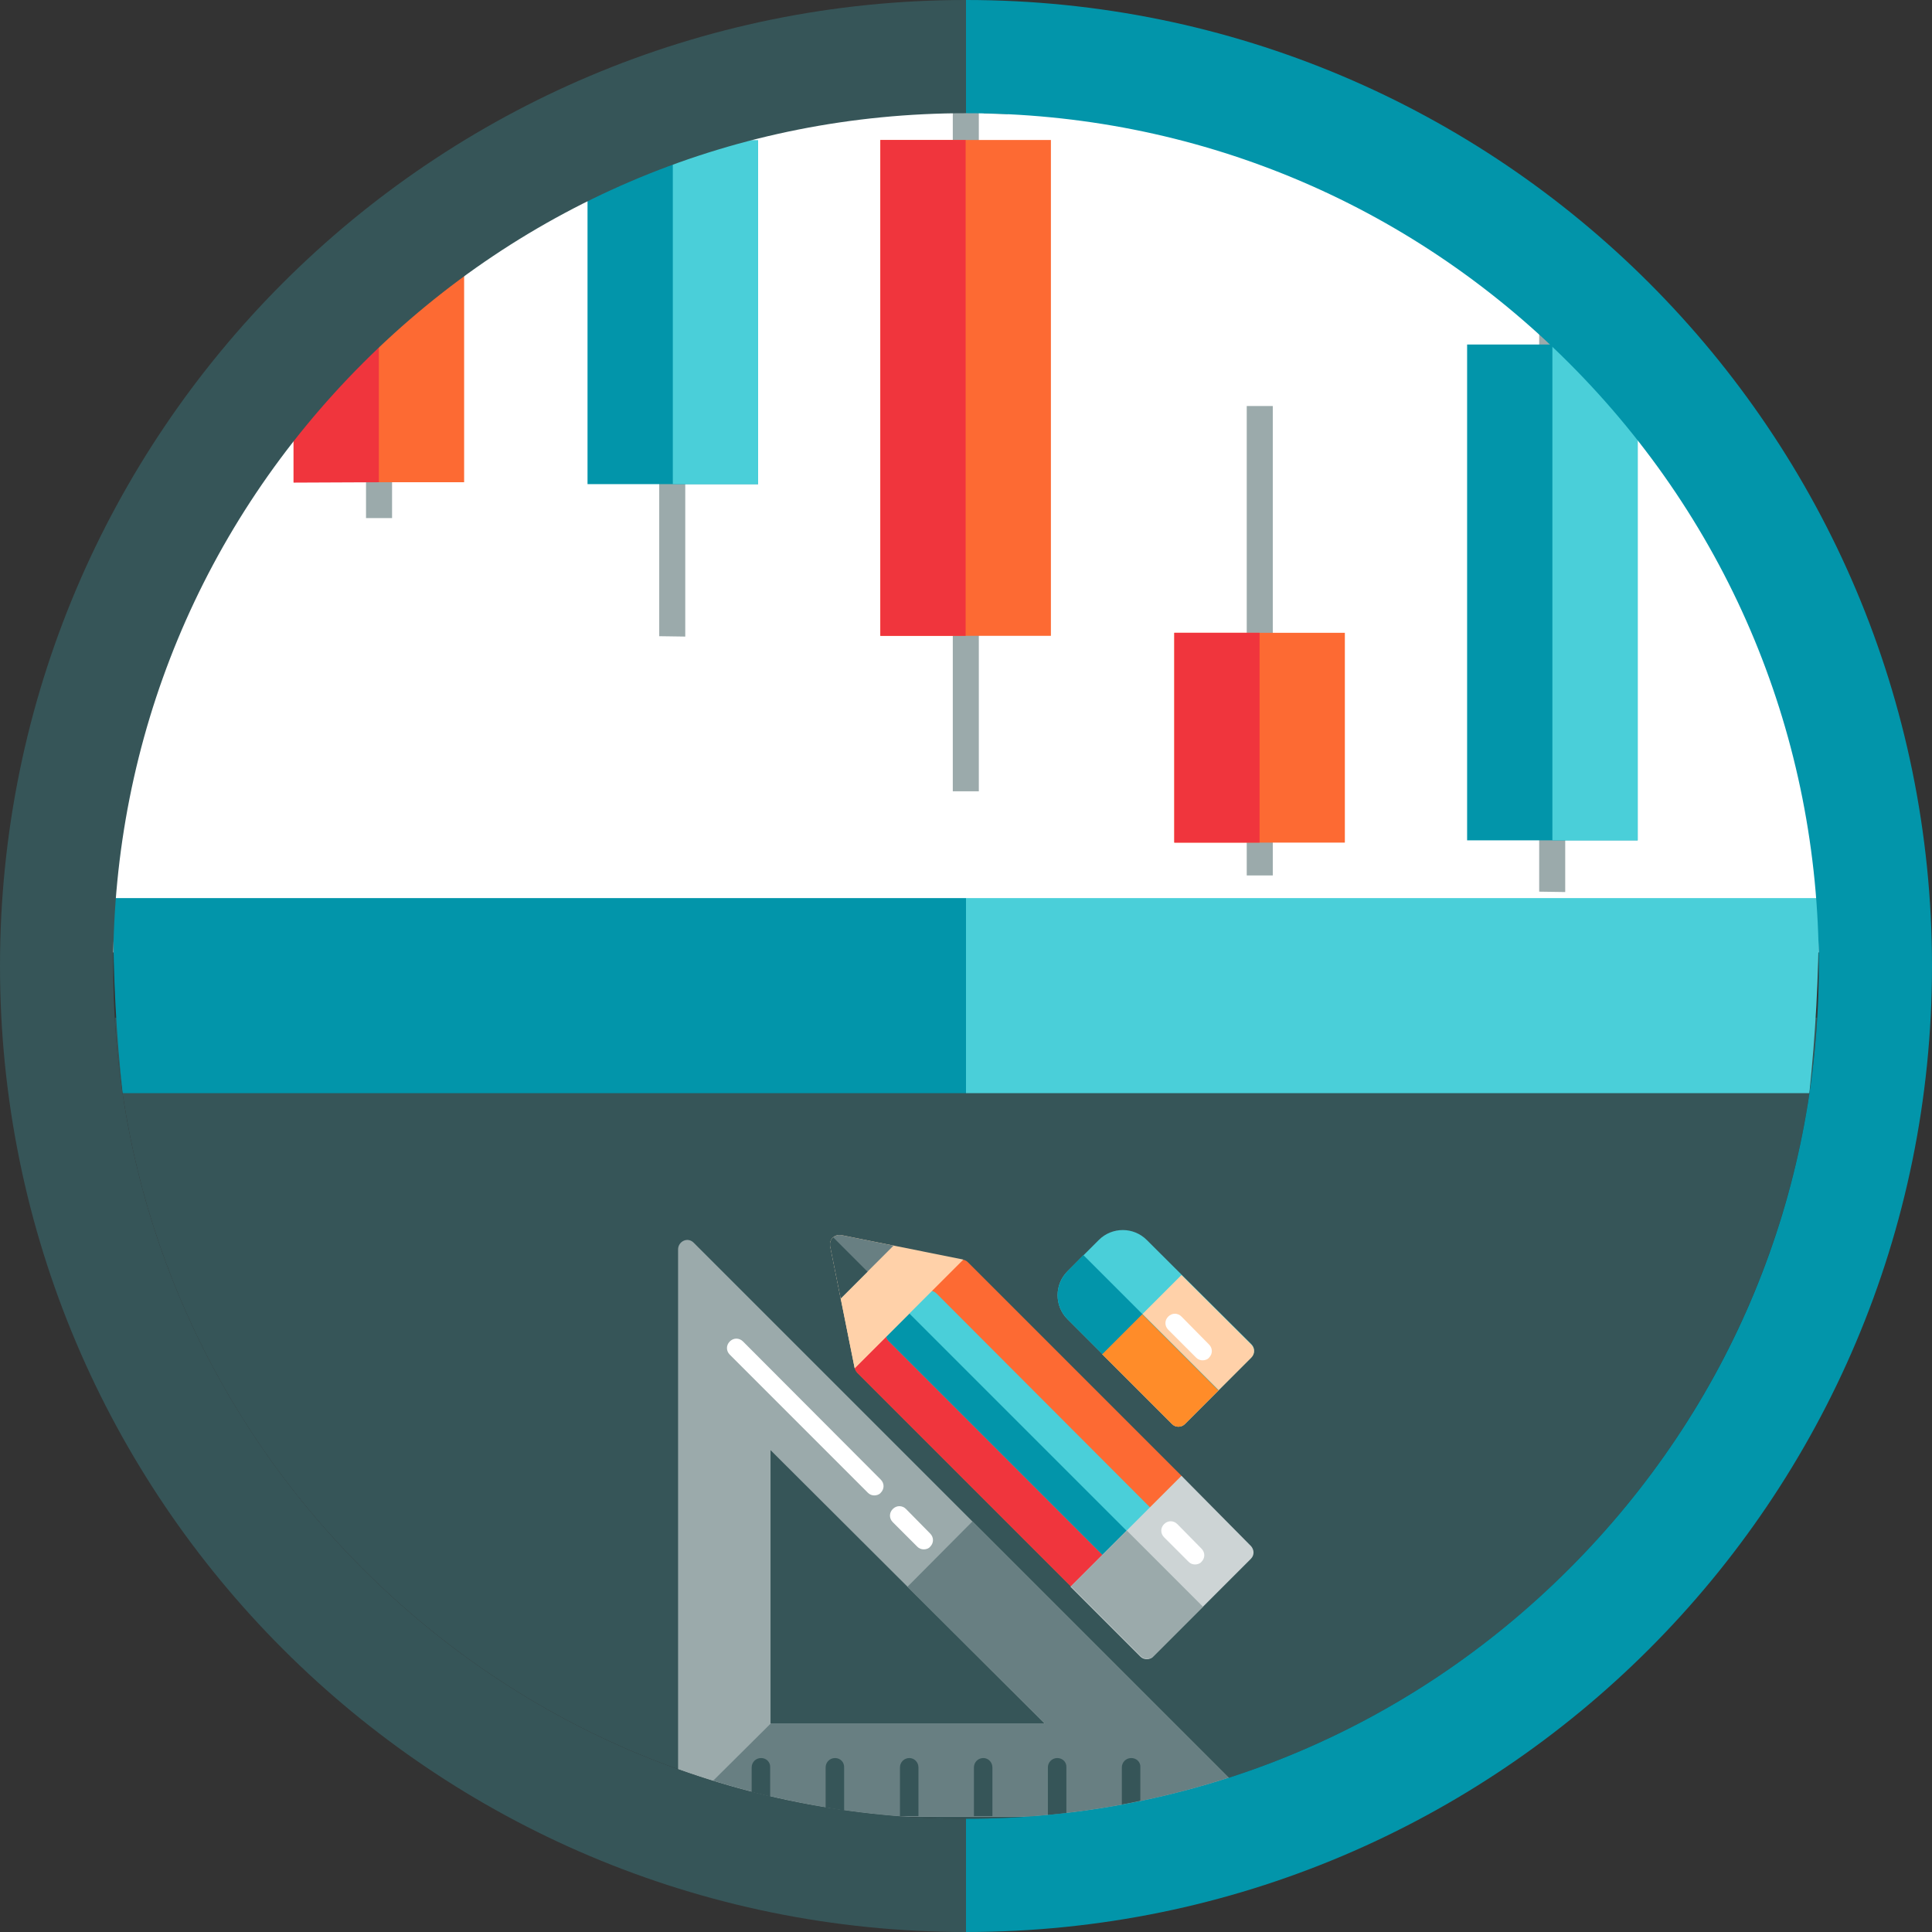 <?xml version="1.0" encoding="utf-8"?>
<!-- Generator: Adobe Illustrator 19.0.0, SVG Export Plug-In . SVG Version: 6.00 Build 0)  -->
<svg version="1.1" id="Layer_1" xmlns="http://www.w3.org/2000/svg" xmlns:xlink="http://www.w3.org/1999/xlink" x="0px" y="0px"
	 viewBox="96 11 512 512" style="enable-background:new 96 11 512 512;" xml:space="preserve">
<rect x="96" y="11" width="512" height="512" fill="#333333" stroke="none"/>
<style type="text/css">
	.st0{display:none;fill:#FFD1A9;}
	.st1{display:none;fill:#FF8C29;}
	.st2{display:none;fill:#FFFFFF;}
	.st3{display:none;fill:#F0353D;}
	.st4{fill:#FFFFFF;}
	.st5{fill:#365558;}
	.st6{fill:#9BAAAB;}
	.st7{fill:#FD6A33;}
	.st8{fill:#F0353D;}
	.st9{fill:#0295AA;}
	.st10{fill:#4ACFD9;}
	.st11{fill:#687F82;}
	.st12{fill:#FFD1A9;}
	.st13{fill:#CDD4D5;}
	.st14{fill:#FF8C29;}
</style>
<path class="st0" d="M543,174.1c-63.4,0-114.9,51.5-114.9,114.9S479.6,403.9,543,403.9S657.9,352.4,657.9,289S606.4,174.1,543,174.1
	z"/>
<path class="st1" d="M428.1,289c0,63.4,51.5,114.9,114.9,114.9V174.1C479.6,174.1,428.1,225.6,428.1,289z"/>
<path class="st2" d="M615.6,271.4c-3.3,0-6.4-2.1-7.6-5.3c-5.9-16.7-18.4-30.9-34.4-38.8c-4-2-5.6-6.8-3.6-10.7
	c2-4,6.8-5.6,10.7-3.6c19.6,9.8,35.1,27.2,42.4,47.8c1.5,4.2-0.7,8.8-4.9,10.2C617.4,271.2,616.5,271.4,615.6,271.4z"/>
<path class="st3" d="M586.4,281.8l-65-50.4c-2.4-1.9-5.7-2.2-8.4-0.9c-2.7,1.3-4.5,4.1-4.5,7.2v102.6c0,3.1,1.8,5.9,4.6,7.2
	c1.1,0.5,2.3,0.8,3.5,0.8c1.8,0,3.6-0.6,5-1.8l65-52.2c1.9-1.5,3-3.9,3-6.3C589.5,285.6,588.3,283.3,586.4,281.8z"/>
<path class="st4" d="M352.3,27.9c-63.4,0-123.1,26.1-167.9,73.4c-41.5,43.7-65.7,100.8-69.1,162.1h474.1
	c-3.4-61.2-27.7-118.3-69.1-162.1C475.4,53.9,415.7,27.9,352.3,27.9z"/>
<path class="st5" d="M352,493c60.4,0,117.1-23.5,159.8-66.2c39.4-39.4,62.5-90.9,65.8-146.1H126.4c3.3,55.2,26.3,106.7,65.8,146.1
	C234.9,469.5,291.6,493,352,493z"/>
<path class="st6" d="M199.9,148.3v-64c-2.3,1.6-4.6,3.3-6.9,5v59H199.9z"/>
<path class="st7" d="M219,138.8V78.9h-11c-12.1,7.7-23.5,16.5-34.2,26.3v33.6L219,138.8L219,138.8z"/>
<path class="st8" d="M196.4,138.8v-52c-7.9,5.7-15.4,11.8-22.6,18.5v33.6L196.4,138.8L196.4,138.8z"/>
<path class="st6" d="M291.1,30.6h-6.4v20.6c2.1-0.7,4.3-1.3,6.4-1.9V30.6z"/>
<path class="st6" d="M277.6,179.7V48.4c-2.3,0.6-4.6,1.3-6.9,1.9v129.3L277.6,179.7L277.6,179.7z"/>
<path class="st9" d="M267,49v8.4c8.1-3.3,16.4-6.1,24.9-8.4H267z"/>
<path class="st9" d="M296.9,139.3V48.2h-18.4c-9.1,2.4-18.1,5.3-26.8,8.7v82.4H296.9z"/>
<path class="st10" d="M288,49v1.1c1.3-0.4,2.6-0.8,3.9-1.1H288z"/>
<path class="st10" d="M296.9,139.3V48.2h-18.4c-1.4,0.4-2.8,0.8-4.2,1.2v89.9H296.9z"/>
<path class="st6" d="M363.1,29.1h-6.4v12c2.1,0,4.3,0.1,6.4,0.2V29.1z"/>
<path class="st6" d="M355.4,220.7V40.2c-2.3-0.1-4.6-0.2-6.9-0.2v180.7H355.4z"/>
<rect x="329.3" y="48.1" class="st7" width="45.2" height="131.4"/>
<rect x="329.3" y="48.1" class="st8" width="22.6" height="131.4"/>
<path class="st6" d="M510.8,247.4V103.2c-2.3-2-4.6-4-6.9-6v150.1L510.8,247.4L510.8,247.4z"/>
<path class="st9" d="M484.8,233.7H530V122.6c-4.5-5-9.1-9.9-14.1-14.6c-2-1.9-4.1-3.8-6.2-5.7h-24.9L484.8,233.7L484.8,233.7z"/>
<path class="st10" d="M507.4,233.7H530V122.6c-4.5-5-9.1-9.9-14.1-14.6c-2-1.9-4.1-3.8-6.2-5.7h-2.3L507.4,233.7L507.4,233.7z"/>
<rect x="426.4" y="118.6" class="st6" width="6.9" height="124.4"/>
<rect x="407.2" y="178.7" class="st7" width="45.2" height="55.6"/>
<rect x="407.2" y="178.7" class="st8" width="22.6" height="55.6"/>
<path class="st6" d="M277.2,339.8c-0.9,0.4-1.5,1.3-1.5,2.3v137.8c18.7,6.7,38.4,10.9,58.6,12.5h35.6c17.8-1.4,35.2-4.8,51.8-10.2
	L279.8,340.3C279.1,339.6,278.1,339.4,277.2,339.8z M300.2,395.3l72.7,72.5h-72.7V395.3z"/>
<path class="st11" d="M336.5,431.5l36.4,36.3h-72.7L285,482.9c15.9,4.9,32.3,8.1,49.2,9.4h35.6c17.8-1.4,35.2-4.8,51.8-10.2
	l-67.9-67.9L336.5,431.5z"/>
<path class="st5" d="M297.7,476.9c-1.4,0-2.5,1.1-2.5,2.5v6.5c1.6,0.4,3.3,0.8,4.9,1.2v-7.7C300.2,478,299.1,476.9,297.7,476.9z"/>
<path class="st5" d="M317.3,476.9c-1.4,0-2.5,1.1-2.5,2.5V490c1.6,0.3,3.3,0.5,4.9,0.8v-11.3C319.8,478,318.7,476.9,317.3,476.9z"/>
<path class="st5" d="M337,476.9c-1.4,0-2.5,1.1-2.5,2.5v12.9h4.9v-12.9C339.4,478,338.3,476.9,337,476.9z"/>
<path class="st5" d="M356.6,476.9c-1.4,0-2.5,1.1-2.5,2.5v12.9h4.9v-12.9C359,478,357.9,476.9,356.6,476.9z"/>
<path class="st5" d="M376.2,476.9c-1.4,0-2.5,1.1-2.5,2.5V492c1.6-0.2,3.3-0.3,4.9-0.5v-12.1C378.7,478,377.6,476.9,376.2,476.9z"/>
<path class="st5" d="M395.8,476.9c-1.4,0-2.5,1.1-2.5,2.5v9.8c1.6-0.3,3.3-0.6,4.9-1v-8.9C398.3,478,397.2,476.9,395.8,476.9z"/>
<g>
	<path class="st4" d="M292.9,366.5c-1-1-2.5-1-3.5,0s-1,2.5,0,3.5l36.6,36.6c0.5,0.5,1.1,0.7,1.7,0.7s1.3-0.2,1.7-0.7
		c1-1,1-2.5,0-3.5L292.9,366.5z"/>
	<path class="st4" d="M336.1,410.9c-1-1-2.5-1-3.5,0s-1,2.5,0,3.5l6.5,6.5c0.5,0.5,1.1,0.7,1.7,0.7s1.3-0.2,1.7-0.7c1-1,1-2.5,0-3.5
		L336.1,410.9z"/>
</g>
<path class="st7" d="M352.5,345.5c-0.5-0.5-1.1-0.7-1.7-0.7s-1.3,0.3-1.7,0.7l-25.9,25.9c-0.5,0.5-0.7,1.1-0.7,1.7
	c0,0.7,0.3,1.3,0.7,1.7l56.6,56.6c0.5,0.5,1.1,0.7,1.7,0.7s1.3-0.2,1.7-0.7l25.9-25.9c0.5-0.5,0.7-1.1,0.7-1.7s-0.3-1.3-0.7-1.7
	L352.5,345.5z"/>
<path class="st8" d="M323.2,371.4c-0.5,0.5-0.7,1.1-0.7,1.7c0,0.7,0.3,1.3,0.7,1.7l56.6,56.6c0.5,0.5,1.1,0.7,1.7,0.7
	s1.3-0.2,1.7-0.7l13.1-13.1l-60.1-60.1L323.2,371.4z"/>
<path class="st10" d="M344.2,353.8c-1-1-2.5-1-3.5,0l-9.2,9.2c-0.5,0.5-0.7,1.1-0.7,1.7c0,0.7,0.3,1.3,0.7,1.7l56.6,56.6
	c0.5,0.5,1.1,0.7,1.7,0.7s1.3-0.2,1.7-0.7l9.2-9.2c0.5-0.5,0.7-1.1,0.7-1.7c0-0.7-0.3-1.3-0.7-1.7L344.2,353.8z"/>
<path class="st9" d="M331.5,363c-0.5,0.5-0.7,1.1-0.7,1.7c0,0.7,0.3,1.3,0.7,1.7l56.6,56.6c0.5,0.5,1.1,0.7,1.7,0.7s1.3-0.2,1.7-0.7
	l4.7-4.7l-60.1-60.1L331.5,363z"/>
<g>
	<path class="st12" d="M316.7,339c-0.6,0.6-0.8,1.4-0.7,2.2l6.5,32.4l28.8-28.8l-32.4-6.5C318.1,338.2,317.3,338.4,316.7,339z"/>
	<path class="st12" d="M316.7,339c-0.6,0.6-0.8,1.4-0.7,2.2l6.5,32.4l14.5-14.5l-20.2-20.2L316.7,339z"/>
</g>
<path class="st11" d="M316.7,339c-0.6,0.6-0.8,1.4-0.7,2.2l2.8,13.9l14-14l-13.9-2.8C318.1,338.2,317.3,338.4,316.7,339z"/>
<path class="st5" d="M316.7,339c-0.6,0.6-0.8,1.4-0.7,2.2l2.8,13.9l7.1-7.1l-9.1-9.1L316.7,339z"/>
<path class="st13" d="M409.1,402.1l-29.4,29.4l18.5,18.5c0.5,0.5,1.1,0.7,1.7,0.7s1.3-0.2,1.7-0.7l25.9-25.9
	c0.5-0.5,0.7-1.1,0.7-1.7s-0.3-1.3-0.7-1.7L409.1,402.1z"/>
<path class="st6" d="M379.8,431.4l18.5,18.5c0.5,0.5,1.1,0.7,1.7,0.7s1.3-0.2,1.7-0.7l13.1-13.1l-20.2-20.2L379.8,431.4z"/>
<path class="st4" d="M408,414.9c-1-1-2.5-1-3.5,0s-1,2.5,0,3.5l6.5,6.5c0.5,0.5,1.1,0.7,1.7,0.7s1.3-0.2,1.7-0.7c1-1,1-2.5,0-3.5
	L408,414.9z"/>
<path class="st10" d="M399.9,339.6c-3.5-3.5-9.2-3.5-12.7,0l-8.3,8.3c-3.5,3.5-3.5,9.2,0,12.7l27.7,27.7c0.5,0.5,1.1,0.7,1.7,0.7
	c0.7,0,1.3-0.3,1.7-0.7l17.6-17.6c1-1,1-2.5,0-3.5L399.9,339.6z"/>
<path class="st12" d="M409.1,348.9l-21,21l18.5,18.5c0.5,0.5,1.1,0.7,1.7,0.7c0.7,0,1.3-0.3,1.7-0.7l17.6-17.6c1-1,1-2.5,0-3.5
	L409.1,348.9z"/>
<path class="st9" d="M378.9,347.9c-3.5,3.5-3.5,9.2,0,12.7l27.7,27.7c0.5,0.5,1.1,0.7,1.7,0.7c0.7,0,1.3-0.3,1.7-0.7l8.9-8.9
	l-35.8-35.8L378.9,347.9z"/>
<path class="st14" d="M388.1,369.9l18.5,18.5c0.5,0.5,1.1,0.7,1.7,0.7c0.7,0,1.3-0.3,1.7-0.7l8.9-8.9l-20.2-20.2L388.1,369.9z"/>
<path class="st4" d="M409.1,359.9c-1-1-2.5-1-3.5,0s-1,2.5,0,3.5l7.4,7.4c0.5,0.5,1.1,0.7,1.7,0.7s1.3-0.2,1.7-0.7c1-1,1-2.5,0-3.5
	L409.1,359.9z"/>
<path class="st10" d="M578,249H352v51.7h223.5c1.6-15.3,2.5-30.9,2.5-46.6C578,252.4,578,250.7,578,249z"/>
<path class="st9" d="M352,249H126c0,1.7,0,3.4,0,5.1c0,15.7,0.8,31.3,2.5,46.6H352V249z"/>
<path class="st9" d="M352,11L352,11v30l0,0c60.4,0,117.1,23.5,159.8,66.2S578,206.6,578,267s-23.5,117.1-66.2,159.8
	S412.4,493,352,493l0,0v30l0,0c141.4,0,256-114.6,256-256S493.4,11,352,11z"/>
<path class="st5" d="M192.2,426.8C149.5,384.1,126,327.4,126,267s23.5-117.1,66.2-159.8S291.6,41,352,41V11
	C210.6,11,96,125.6,96,267s114.6,256,256,256v-30C291.6,493,234.9,469.5,192.2,426.8z"/>
</svg>
